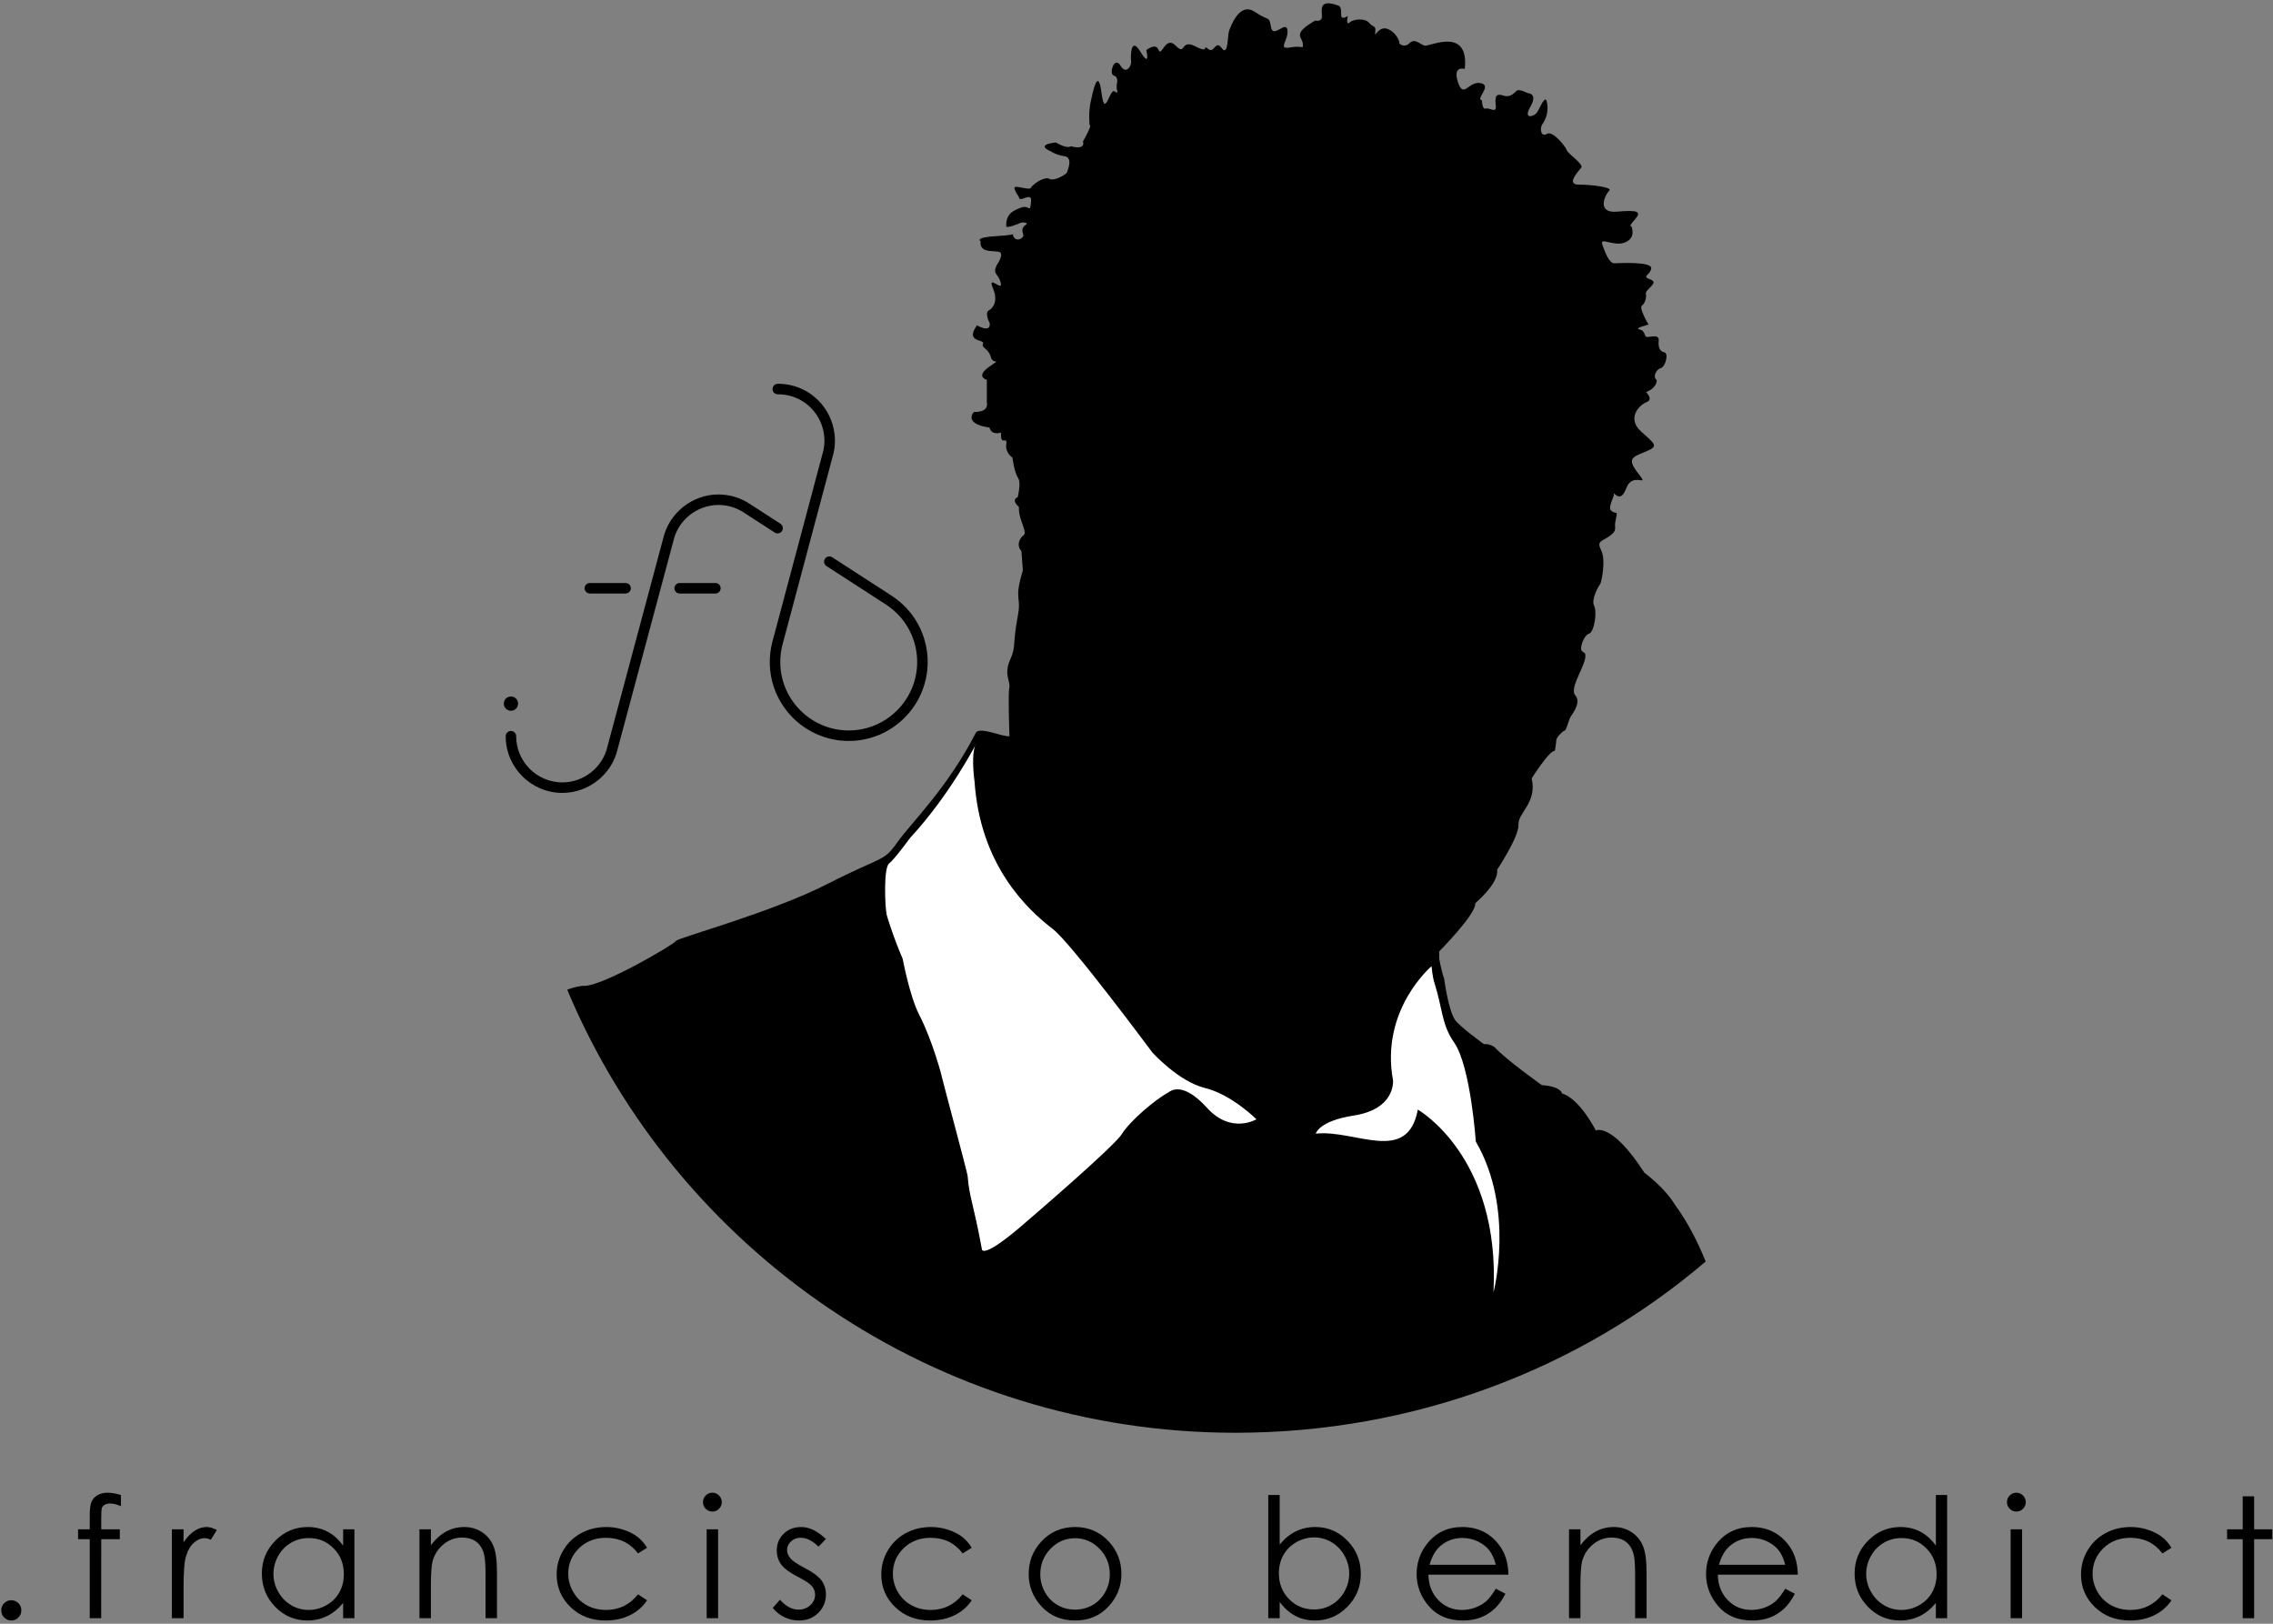 <?xml version="1.0" encoding="utf-8"?>
<!-- Generator: Adobe Illustrator 16.0.4, SVG Export Plug-In . SVG Version: 6.00 Build 0)  -->
<!DOCTYPE svg PUBLIC "-//W3C//DTD SVG 1.1//EN" "http://www.w3.org/Graphics/SVG/1.1/DTD/svg11.dtd">
<svg version="1.1" xmlns="http://www.w3.org/2000/svg" xmlns:xlink="http://www.w3.org/1999/xlink" x="0px" y="0px" width="700px"
	 height="500px" viewBox="0 0 700 500" enable-background="new 0 0 700 500" xml:space="preserve">
<rect x="0" y="0" width="700" height="500" fill="#808080" stroke="none"/>
<g id="Layer_4" display="none">
	<rect display="inline" fill="none" stroke="#000000" stroke-miterlimit="10" width="700" height="500"/>
</g>
<g id="fb-text">
	<g>
		<path d="M3.479,492.76c0.855,0,1.585,0.303,2.189,0.906c0.604,0.604,0.905,1.342,0.905,2.213c0,0.856-0.302,1.59-0.905,2.202
			C5.064,498.693,4.335,499,3.479,499c-0.856,0-1.584-0.307-2.188-0.919s-0.906-1.346-0.906-2.202c0-0.871,0.302-1.609,0.906-2.213
			S2.624,492.76,3.479,492.76z"/>
		<path d="M37.25,460.355v3.447c-1.292-0.555-2.399-0.831-3.321-0.831c-0.688,0-1.259,0.139-1.711,0.416
			c-0.453,0.276-0.739,0.594-0.855,0.956c-0.119,0.361-0.177,1.319-0.177,2.881l-0.003,3.698h5.714v3.043h-5.717l-0.019,24.328
			h-3.523v-24.328h-3.597v-3.043h3.597v-4.277c0-1.964,0.18-3.363,0.541-4.203c0.36-0.838,0.972-1.511,1.837-2.024
			c0.863-0.511,1.907-0.768,3.132-0.768C34.29,459.65,35.656,459.886,37.25,460.355z"/>
		<path d="M52.931,470.923h3.598v4c1.073-1.576,2.205-2.756,3.396-3.536c1.19-0.779,2.432-1.17,3.724-1.17
			c0.972,0,2.013,0.312,3.12,0.933l-1.837,2.968c-0.738-0.317-1.358-0.479-1.861-0.479c-1.174,0-2.307,0.483-3.396,1.446
			c-1.091,0.966-1.921,2.463-2.491,4.491c-0.437,1.561-0.654,4.715-0.654,9.46v9.258h-3.598V470.923z"/>
		<path d="M109.143,470.923v27.371h-3.472v-4.703c-1.477,1.795-3.133,3.145-4.969,4.05c-1.836,0.905-3.845,1.359-6.025,1.359
			c-3.875,0-7.183-1.406-9.925-4.214c-2.743-2.81-4.113-6.228-4.113-10.254c0-3.939,1.384-7.312,4.152-10.113
			c2.767-2.801,6.096-4.202,9.987-4.202c2.248,0,4.281,0.478,6.101,1.436c1.821,0.955,3.417,2.39,4.793,4.302v-5.031H109.143z
			 M95.067,473.614c-1.96,0-3.77,0.483-5.429,1.445c-1.659,0.963-2.978,2.316-3.958,4.059c-0.98,1.743-1.47,3.586-1.47,5.528
			c0,1.928,0.494,3.771,1.482,5.528c0.989,1.76,2.316,3.129,3.983,4.109c1.667,0.979,3.455,1.469,5.366,1.469
			c1.927,0,3.752-0.485,5.478-1.456c1.726-0.972,3.053-2.288,3.983-3.947c0.93-1.657,1.394-3.525,1.394-5.603
			c0-3.166-1.042-5.812-3.128-7.94C100.683,474.679,98.115,473.614,95.067,473.614z"/>
		<path d="M129.176,470.923h3.522v4.905c1.409-1.879,2.969-3.282,4.68-4.214s3.573-1.397,5.585-1.397
			c2.046,0,3.861,0.521,5.447,1.562c1.585,1.04,2.755,2.439,3.51,4.202c0.755,1.759,1.133,4.501,1.133,8.227v14.087h-3.523v-13.056
			c0-3.154-0.131-5.259-0.391-6.314c-0.409-1.813-1.191-3.176-2.349-4.089c-1.157-0.914-2.667-1.371-4.529-1.371
			c-2.131,0-4.039,0.705-5.725,2.114c-1.686,1.407-2.797,3.152-3.333,5.232c-0.335,1.357-0.503,3.84-0.503,7.447v10.036h-3.522
			V470.923z"/>
		<path d="M199.276,476.608l-2.792,1.735c-2.413-3.204-5.705-4.805-9.876-4.805c-3.334,0-6.102,1.072-8.305,3.217
			c-2.203,2.144-3.304,4.749-3.304,7.815c0,1.994,0.507,3.87,1.521,5.628c1.013,1.76,2.404,3.126,4.171,4.098
			c1.768,0.971,3.749,1.456,5.943,1.456c4.02,0,7.303-1.601,9.851-4.805l2.792,1.837c-1.308,1.972-3.065,3.499-5.27,4.586
			c-2.207,1.085-4.717,1.629-7.536,1.629c-4.327,0-7.917-1.375-10.768-4.126c-2.852-2.751-4.277-6.098-4.277-10.038
			c0-2.651,0.667-5.113,2-7.386c1.333-2.271,3.165-4.045,5.497-5.32c2.331-1.273,4.939-1.913,7.824-1.913
			c1.811,0,3.56,0.276,5.247,0.831c1.685,0.554,3.114,1.274,4.289,2.164C197.456,474.102,198.454,475.234,199.276,476.608z"/>
		<path d="M219.373,459.65c0.801,0,1.486,0.286,2.054,0.856s0.852,1.258,0.852,2.063c0,0.789-0.284,1.467-0.852,2.037
			s-1.252,0.854-2.054,0.854c-0.785,0-1.462-0.284-2.029-0.854c-0.568-0.57-0.853-1.248-0.853-2.037
			c0-0.806,0.285-1.493,0.853-2.063C217.911,459.937,218.588,459.65,219.373,459.65z M217.624,470.923h3.522v27.371h-3.522V470.923z
			"/>
		<path d="M254.338,473.915l-2.265,2.341c-1.883-1.827-3.725-2.742-5.524-2.742c-1.144,0-2.123,0.377-2.938,1.132
			s-1.223,1.636-1.223,2.644c0,0.888,0.335,1.735,1.008,2.54c0.673,0.822,2.084,1.786,4.235,2.894
			c2.623,1.357,4.404,2.665,5.345,3.925c0.925,1.273,1.387,2.709,1.387,4.301c0,2.249-0.79,4.152-2.368,5.711
			c-1.579,1.561-3.554,2.341-5.921,2.341c-1.58,0-3.088-0.344-4.523-1.032c-1.436-0.688-2.625-1.635-3.566-2.843l2.214-2.517
			c1.8,2.031,3.707,3.045,5.725,3.045c1.413,0,2.614-0.453,3.606-1.357c0.992-0.905,1.488-1.971,1.488-3.197
			c0-1.005-0.328-1.902-0.984-2.691c-0.655-0.771-2.135-1.744-4.437-2.919c-2.471-1.273-4.152-2.532-5.043-3.772
			c-0.891-1.242-1.336-2.657-1.336-4.253c0-2.079,0.71-3.807,2.13-5.183c1.42-1.374,3.212-2.063,5.381-2.063
			C249.247,470.217,251.785,471.45,254.338,473.915z"/>
		<path d="M299.253,476.608l-2.792,1.735c-2.413-3.204-5.705-4.805-9.876-4.805c-3.334,0-6.102,1.072-8.305,3.217
			c-2.204,2.144-3.305,4.749-3.305,7.815c0,1.994,0.507,3.87,1.52,5.628c1.014,1.76,2.404,3.126,4.171,4.098
			c1.768,0.971,3.749,1.456,5.943,1.456c4.02,0,7.304-1.601,9.851-4.805l2.792,1.837c-1.308,1.972-3.065,3.499-5.27,4.586
			c-2.206,1.085-4.717,1.629-7.536,1.629c-4.327,0-7.917-1.375-10.768-4.126c-2.852-2.751-4.277-6.098-4.277-10.038
			c0-2.651,0.667-5.113,2-7.386c1.333-2.271,3.165-4.045,5.498-5.32c2.331-1.273,4.938-1.913,7.824-1.913
			c1.811,0,3.56,0.276,5.247,0.831c1.685,0.554,3.114,1.274,4.289,2.164C297.433,474.102,298.431,475.234,299.253,476.608z"/>
		<path d="M331.086,470.217c4.217,0,7.712,1.528,10.485,4.579c2.52,2.785,3.78,6.081,3.78,9.889c0,3.823-1.332,7.165-3.995,10.025
			c-2.663,2.86-6.087,4.29-10.271,4.29c-4.2,0-7.632-1.43-10.295-4.29c-2.664-2.86-3.995-6.202-3.995-10.025
			c0-3.791,1.26-7.079,3.78-9.863C323.349,471.753,326.853,470.217,331.086,470.217z M331.074,473.665
			c-2.929,0-5.445,1.081-7.55,3.245c-2.104,2.164-3.156,4.78-3.156,7.85c0,1.98,0.48,3.824,1.439,5.534
			c0.959,1.711,2.256,3.032,3.889,3.963c1.633,0.932,3.425,1.396,5.378,1.396c1.952,0,3.744-0.465,5.377-1.396
			c1.633-0.931,2.929-2.252,3.889-3.963c0.958-1.71,1.438-3.554,1.438-5.534c0-3.069-1.055-5.686-3.168-7.85
			C336.498,474.746,333.985,473.665,331.074,473.665z"/>
		<path d="M390.577,498.294v-37.938h3.523v15.27c1.473-1.811,3.123-3.163,4.949-4.062c1.827-0.897,3.829-1.347,6.007-1.347
			c3.87,0,7.177,1.406,9.915,4.215c2.74,2.811,4.109,6.22,4.109,10.227c0,3.959-1.383,7.339-4.147,10.14
			c-2.764,2.801-6.09,4.202-9.977,4.202c-2.228,0-4.249-0.478-6.057-1.436c-1.811-0.954-3.41-2.389-4.8-4.302v5.031H390.577z
			 M404.667,495.604c1.956,0,3.763-0.482,5.42-1.448c1.656-0.963,2.976-2.317,3.952-4.062c0.98-1.744,1.47-3.589,1.47-5.535
			s-0.493-3.8-1.48-5.56c-0.987-1.763-2.314-3.133-3.979-4.113c-1.666-0.982-3.442-1.474-5.334-1.474
			c-1.923,0-3.753,0.491-5.482,1.474c-1.733,0.98-3.064,2.302-3.992,3.96c-0.93,1.663-1.393,3.533-1.393,5.611
			c0,3.17,1.041,5.821,3.124,7.95C399.055,494.539,401.62,495.604,404.667,495.604z"/>
		<path d="M460.651,489.212l2.969,1.562c-0.973,1.912-2.099,3.454-3.373,4.629c-1.278,1.173-2.713,2.066-4.308,2.679
			c-1.596,0.612-3.399,0.919-5.413,0.919c-4.467,0-7.957-1.465-10.476-4.391c-2.52-2.926-3.779-6.235-3.779-9.925
			c0-3.473,1.067-6.566,3.198-9.284c2.704-3.454,6.32-5.184,10.854-5.184c4.665,0,8.395,1.771,11.18,5.309
			c1.981,2.5,2.987,5.619,3.021,9.359h-24.63c0.067,3.181,1.082,5.787,3.047,7.819c1.965,2.033,4.392,3.049,7.28,3.049
			c1.395,0,2.751-0.241,4.067-0.726c1.319-0.483,2.439-1.129,3.364-1.929C458.578,492.296,459.576,491,460.651,489.212z
			 M460.651,481.841c-0.47-1.877-1.154-3.38-2.053-4.504c-0.897-1.123-2.088-2.028-3.564-2.718c-1.479-0.687-3.03-1.03-4.66-1.03
			c-2.688,0-4.996,0.864-6.927,2.592c-1.412,1.258-2.478,3.145-3.199,5.66H460.651z"/>
		<path d="M483.201,470.923h3.521v4.905c1.409-1.879,2.969-3.282,4.68-4.214s3.572-1.397,5.586-1.397
			c2.046,0,3.86,0.521,5.446,1.562c1.585,1.04,2.756,2.439,3.509,4.202c0.756,1.759,1.134,4.501,1.134,8.227v14.087h-3.521v-13.056
			c0-3.154-0.134-5.259-0.395-6.314c-0.407-1.813-1.191-3.176-2.348-4.089c-1.158-0.914-2.667-1.371-4.53-1.371
			c-2.13,0-4.038,0.705-5.724,2.114c-1.687,1.407-2.798,3.152-3.334,5.232c-0.337,1.357-0.504,3.84-0.504,7.447v10.036h-3.521
			V470.923z"/>
		<path d="M549.778,489.212l2.969,1.562c-0.974,1.912-2.099,3.454-3.375,4.629c-1.275,1.173-2.711,2.066-4.305,2.679
			c-1.596,0.612-3.4,0.919-5.413,0.919c-4.467,0-7.958-1.465-10.478-4.391c-2.519-2.926-3.777-6.235-3.777-9.925
			c0-3.473,1.066-6.566,3.198-9.284c2.702-3.454,6.32-5.184,10.853-5.184c4.667,0,8.396,1.771,11.181,5.309
			c1.98,2.5,2.988,5.619,3.021,9.359h-24.63c0.067,3.181,1.083,5.787,3.047,7.819c1.966,2.033,4.393,3.049,7.28,3.049
			c1.395,0,2.751-0.241,4.068-0.726c1.318-0.483,2.438-1.129,3.363-1.929C547.704,492.296,548.703,491,549.778,489.212z
			 M549.778,481.841c-0.471-1.877-1.153-3.38-2.053-4.504c-0.899-1.123-2.087-2.028-3.563-2.718c-1.479-0.687-3.033-1.03-4.661-1.03
			c-2.688,0-4.996,0.864-6.927,2.592c-1.411,1.258-2.478,3.145-3.198,5.66H549.778z"/>
		<path d="M599.65,460.355v37.938h-3.471v-4.703c-1.477,1.795-3.133,3.145-4.97,4.05c-1.838,0.905-3.846,1.359-6.027,1.359
			c-3.873,0-7.183-1.406-9.924-4.214c-2.742-2.81-4.112-6.228-4.112-10.254c0-3.939,1.383-7.312,4.15-10.113
			s6.099-4.202,9.987-4.202c2.248,0,4.281,0.478,6.103,1.436c1.818,0.955,3.416,2.39,4.793,4.302v-15.599H599.65z M585.575,473.614
			c-1.962,0-3.771,0.483-5.429,1.445c-1.659,0.963-2.979,2.316-3.958,4.059c-0.981,1.743-1.472,3.586-1.472,5.528
			c0,1.928,0.494,3.771,1.484,5.528c0.987,1.76,2.316,3.129,3.982,4.109c1.665,0.979,3.456,1.469,5.365,1.469
			c1.927,0,3.752-0.485,5.479-1.456c1.726-0.972,3.053-2.288,3.983-3.947c0.929-1.657,1.396-3.525,1.396-5.603
			c0-3.166-1.043-5.812-3.13-7.94S588.623,473.614,585.575,473.614z"/>
		<path d="M620.955,459.65c0.799,0,1.485,0.286,2.052,0.856c0.568,0.57,0.853,1.258,0.853,2.063c0,0.789-0.284,1.467-0.853,2.037
			c-0.566,0.57-1.253,0.854-2.052,0.854c-0.787,0-1.464-0.284-2.031-0.854s-0.851-1.248-0.851-2.037
			c0-0.806,0.283-1.493,0.851-2.063S620.168,459.65,620.955,459.65z M619.204,470.923h3.522v27.371h-3.522V470.923z"/>
		<path d="M668.725,476.608l-2.79,1.735c-2.415-3.204-5.706-4.805-9.877-4.805c-3.334,0-6.104,1.072-8.307,3.217
			c-2.201,2.144-3.305,4.749-3.305,7.815c0,1.994,0.508,3.87,1.521,5.628c1.014,1.76,2.402,3.126,4.171,4.098
			c1.769,0.971,3.749,1.456,5.943,1.456c4.021,0,7.304-1.601,9.853-4.805l2.79,1.837c-1.309,1.972-3.064,3.499-5.27,4.586
			c-2.207,1.085-4.719,1.629-7.537,1.629c-4.326,0-7.914-1.375-10.768-4.126c-2.851-2.751-4.274-6.098-4.274-10.038
			c0-2.651,0.664-5.113,2-7.386c1.331-2.271,3.164-4.045,5.494-5.32c2.333-1.273,4.94-1.913,7.826-1.913
			c1.812,0,3.56,0.276,5.245,0.831c1.687,0.554,3.117,1.274,4.291,2.164S667.902,475.234,668.725,476.608z"/>
		<path d="M690.67,460.758h3.521v10.165h5.586v3.043h-5.586v24.328h-3.521v-24.328h-4.806v-3.043h4.806V460.758z"/>
	</g>
</g>
<g id="cisco-silhouhette">
	<path id="part-circle_1_" d="M174.681,304.746c2.063-0.738,3.912-1.205,5.23-1.172c5.715,0.146,27.985-12.953,28.279-13.836
		c0.293-0.885,29.304-8.688,46.593-17.52c17.291-8.836,17.145-6.627,21.539-12.811c4.396-6.184,15.381-16.625,24.177-33.712
		c1.097-2.129,8.331,1.311,10.382,1.016c0,0-0.494-12.863-0.055-14.851s-1.758-4.196,0.221-8.612
		c1.978-4.418,0.641-4.138,2.417-13.693c1.174-6.313-1.319-4.416,1.538-13.913l-0.439-5.961c0,0-2.088-1.877,0.329-4.638
		c2.088-0.772-1.333-4.739-1.099-8.943c0,0-2.582-2.153-0.385-2.982c0,0,1.045-4.195,0.275-5.631
		c-0.77-1.435-1.318-2.705-1.923-6.625c0,0-2.253-1.381-1.868-4.141s-1.868,1.049-1.594-3.532c0,0-2.967,1.048-3.571-1.546
		c0,0-7.857-0.773-4.836-4.803c0,0,4.726,0.386,4.012-2.981v-6.9c0,0-3.626-0.939,0.659-3.976c4.285-3.037,1.264-0.387,0.549-3.091
		c-0.713-2.706-3.021-2.706-2.361-4.086c0.658-1.38-5.77-0.275-1.869-5.63c0,0,4.342,2.595,3.901-0.718c0,0-1.868-3.313,0.056-4.085
		c0,0,2.967-1.767,0.988-6.515c-1.979-4.748,3.132,1.271,2.363-1.767c-0.77-3.036-2.583-2.484-1.264-5.41
		c0,0,2.252-3.147,1.044-3.975c-1.21-0.828-6.429,0.663-5.989-3.423c0,0-2.089-1.214,5.109-1.601
		c7.198-0.386,4.012-1.16,5.164,0.387c1.154,1.545,2.913,0.055,2.913-0.552c0-0.607-0.989-2.098,0.55-3.147
		c1.538-1.048-1.264-0.939-1.539-0.717c-0.275,0.221-4.256,1.731-4.285,1.049c-0.165-3.81,2.052-4.848,4.615-5.797
		c2.601-0.962,2.631,2.056,3.022-1.766c0.359-3.516-3.682,0.663-3.737-1.49c0,0-2.088-2.872-1.099-3.092
		c0.989-0.221,4.506,1.049,4.781,0.276c0.273-0.772,3.955-3.644,5.713-2.76c1.76,0.883,5.275-1.657,5.33-1.822
		c0.056-0.165,2.143-4.747-0.604-5.134c-2.747-0.387-4.229-1.492-4.229-1.492s-5.275-1.987,1.482-2.76c0,0,3.407,2.098,4.67,1.16
		c0,0,4.507,1.38,3.682-1.491c0,0,3.023-5.19,2.033-5.024c0,0-0.385-3.81,0.33-7.121c0.715-3.313,2.308-10.987,3.352-2.761
		c1.043,8.227,2.527-1.602,4.011-0.497c1.484,1.104,0.66-0.718,0.66-0.718v-1.38c0,0,0.769-2.32-0.88-2.761
		c-1.648-0.442,0.165-6.183,2.033-3.091c1.867,3.091,3.462-0.221,3.297-1.16c-0.164-0.938-0.329-8.336,2.857-3.091
		c3.188,5.245,1.812-0.498,1.812-0.498s2.912-2.429,3.792-0.055c0.88,2.374,2.087-4.609,5.274-1.311
		c3.187,3.298,1.318-2.223,6.045,0.207c4.724,2.429,1.923-0.884,3.9,0.772s2.197-2.98,4.229-0.22c2.034,2.76,1.76-4.141,2.254-5.355
		c0.495-1.215,3.132-8.999,7.858-5.852c4.724,3.147,4.396,1.104,5.054,4.748c0.659,3.644,4.616-2.208,5.057,0.883
		c0.438,3.091-3.244,6.073,0.824,5.355c4.066-0.718,4.066,0.828,3.898-1.215c-0.163-2.042-3.46-2.871,3.848-7.066
		c0,0,1.812,0.497,2.033-0.994c0.221-1.491-1.593-6.183,5.273-3.533c0,0,0.771,0.331,0.659,2.539
		c-0.107,2.209,2.034,0.553,2.034,0.553s-0.66,3.146,0.55,2.042c1.208-1.104,4.836-1.436,6.044,0.11s2.197,0.608,1.869,2.871
		c-0.33,2.264,0.987-2.152,3.846-0.994c2.856,1.159,3.736,4.141,3.571,4.307c-0.165,0.165,1.483,1.711,3.133,0.055
		c1.649-1.656,3.24,0.386,4.669,0.772c1.428,0.387,13.737-6.073,12.364,7.177c0,0-3.849-1.214-2.089,4.086
		c1.758,5.299,3.241-0.498,6.978,0.276c3.735,0.772-1.759,4.858,0.384,5.299c0,0,0.056,2.926,1.156,2.54
		c1.099-0.386,3.351,1.546,3.133-0.717c-0.221-2.264-0.388-4.196,2.196-3.313c2.582,0.883,3.736-1.27,4.45-1.6
		c0.715-0.332,3.242,0.883,3.242,0.883s3.132,0.055,0.769,4.14c-2.363,4.086,0.988,3.092,1.923,1.933s2.637-6.183,3.188-3.147
		c0.548,3.037-0.441,5.134-1.429,6.626c-0.989,1.49-0.329,4.14,1.429,2.981c1.758-1.16,5.935,4.195,6.098,5.079
		c0.167,0.883,5.221,4.25,4.452,5.299c-0.77,1.049-4.89,5.245-0.77,5.245c4.122,0,10.604,0.884,9.396,1.877
		c-1.209,0.994-4.122,7.011,2.308,6.459c6.429-0.552,7.803-0.111,5.549,2.429c-2.253,2.539-0.989,1.766-0.88,2.484
		c0.11,0.717,0.99,3.422-2.361,4.637c-3.353,1.214-7.638-1.932-6.759,0.607c0.88,2.54,2.197,5.797,3.681,5.742
		c1.483-0.056,11.593-0.607,11.375,1.545c-0.223,2.154-3.188,2.375-0.274,3.424c2.912,1.048-1.649,3.036-1.374,4.417
		c0.274,1.379-0.385,3.091-1.264,3.698c-0.881,0.608,1.922,5.631,2.089,5.743c0.163,0.109-4.727,1.103-2.748,1.545
		c1.976,0.442,1.208,2.319,2.363,2.319c1.153,0,3.733-0.939,3.515,1.159c-0.22,2.099,0.386,3.313,1.76,3.588
		c1.373,0.276,0.328,4.472-1.155,4.858c-1.483,0.387-2.307,2.706-1.483,3.367c0.824,0.663-0.494,2.706-1.758,3.369
		c-1.266,0.662-1.266,0.662-1.266,0.662s2.42,2.209,0.111,3.092s-6.045,4.969-1.703,8.944c4.341,3.974,5.659,4.527,1.539,6.237
		c-4.121,1.712-6.044,2.043-2.31,6.791c3.735,4.748-1.702-0.938-3.734,4.527c-2.034,5.465-4.341-0.056-3.792,2.098
		c-1.152,3.367-2.322,4.823,0.863,5.54c0,0,0.017,0.699-0.424,2.631c-0.439,1.932,0.825,2.594-1.759,4.416
		c-2.58,1.822-4.066,1.491-2.58,4.473c1.481,2.98,0.053,9.992-0.386,10.435c-0.439,0.441-2.803,4.636-1.814,6.569
		c0.988,1.931,0.055,8.115-1.593,8.612c-1.649,0.497-3.023,4.693-2.143,5.354c0.878,0.663,0.878,0.663,0.878,0.663
		c1.318,2.429-5.054,10.49-2.968,12.919c2.09,2.429-1.207,6.072-1.646,7.067c-0.44,0.992-1.1,3.753-1.649,3.859
		c-0.551,0.106-2.527,2.103-2.527,2.874c0,0.773-0.44,3.312-0.44,3.312c-1.647-0.219-7.143,8.503-7.143,8.503
		c1.758,7.507-4.286,10.601-4.067,14.244c0.222,3.645-6.592,13.914-6.592,13.914c0.658,4.084-6.703,10.268-6.703,10.268
		c0.293,3.389-11.137,14.869-11.137,14.869l0.036,2.297c0,0,0.569,3.371,1.509,6.127c0,0,1.257,9.465,3.3,12.592
		c1.3,1.994,8.955,7.537,8.955,7.537c1.924-0.195,3.297,0.938,3.297,0.938c3.354,3.727,14.534,11.676,14.534,11.676
		c5.961,0.387,6.236,2.568,6.236,2.568c5.55,1.711,10.385,11.4,10.385,11.4s4.863-2.652,14.974,13.027c0,0,6.154,4.416,9.45,9.938
		c0,0,4.928,6.213,9.406,17.375c-38.821,33.137-89.801,52.732-144.842,52.732C288.082,441.186,208.241,384.936,174.681,304.746z"/>
	<path id="left-collar_1_" fill="#FFFFFF" d="M302.395,384.701c0,0,0,3.533,13.919-8.686c0,0,26.668-22.818,29.159-26.795
		c2.49-3.975,9.858-10.342,14.505-12.955c0.578-0.326,4.249-3.387,11.722,4.859c7.473,8.242,15.238,3.533,15.238,3.533
		s-7.62-7.615-15.826-9.625c-8.202-2.006-16.263-10.984-16.263-10.984s-24.93-33.598-30.549-37.912
		c-8.061-6.184-22.419-19.727-24.177-45.492c0,0-1.344-9.238,0.653-11.898c0,0-8.152,15.976-20.492,29.255c0,0-4.727,6.51-6.479,7.9
		c-1.752,1.389-1.277,13.539-0.716,15.893c0,0,1.913,6.549,4.908,13.471c0,0,2.157,11.535,5.056,17.152
		c4.189,8.123,7.105,19.283,7.105,19.58c0,0.295,7.758,29.055,7.839,30.107C298.508,368.783,299.721,370.219,302.395,384.701z"/>
	<path id="right-collar_1_" fill="#FFFFFF" d="M459.933,397.977c0,0,6.723-25.561-5.44-46.465c0,0-1.577-23.213-6.694-30.518
		c-3.877-5.533-3.544-10.535-6.063-18.396c-0.626-1.951-0.864-5.08-0.864-5.08s-15.885,13.361-11.872,35.17
		c0,0,0.873,8.826-12.089,10.82c-10.77,1.656-11.704,5.574-11.704,5.574c12.143-1.332,28.271,9.662,31.43-7.398
		C436.635,341.684,462.131,356.092,459.933,397.977z"/>
</g>
<g id="fb-logo">
	<g>
		<circle cx="157.35" cy="216.666" r="2.201"/>
		<path d="M220.316,182.757h-11.007c-0.893,0-1.616-0.723-1.616-1.616c0-0.892,0.723-1.614,1.616-1.614h11.007
			c0.893,0,1.616,0.723,1.616,1.614C221.932,182.035,221.209,182.757,220.316,182.757z"/>
		<path d="M192.658,182.757h-11.006c-0.893,0-1.617-0.723-1.617-1.616c0-0.892,0.724-1.614,1.617-1.614h11.006
			c0.893,0,1.616,0.723,1.616,1.614C194.273,182.035,193.55,182.757,192.658,182.757z"/>
		<path d="M261.373,228.162c-13.404,0-24.31-10.906-24.31-24.311c0-2.061,0.258-4.107,0.768-6.082
			c4.155-15.575,15.41-57.799,15.41-57.799l0.02-0.068c1.979-6.304-0.747-13.279-6.484-16.583c-2.206-1.271-4.708-1.92-7.237-1.901
			c-0.006,0-0.012,0-0.018,0c-0.884,0-1.605-0.713-1.616-1.599c-0.009-0.892,0.708-1.624,1.6-1.633
			c3.103-0.039,6.178,0.775,8.884,2.333c7.029,4.049,10.375,12.588,7.965,20.317c-0.357,1.336-11.314,42.445-15.4,57.754
			c-0.437,1.698-0.661,3.472-0.661,5.261c0,11.623,9.457,21.079,21.079,21.079c11.625,0,21.08-9.456,21.08-21.079
			c0-7.152-3.581-13.758-9.579-17.67l-18.351-11.876c-0.747-0.484-0.962-1.485-0.478-2.234c0.486-0.749,1.485-0.964,2.235-0.479
			l18.354,11.879c6.921,4.514,11.052,12.132,11.052,20.381C285.686,217.255,274.778,228.162,261.373,228.162z"/>
		<path d="M173.2,244.159c-9.63,0-17.465-7.833-17.465-17.464c0-0.893,0.722-1.616,1.615-1.616s1.616,0.723,1.616,1.616
			c0,7.848,6.386,14.232,14.234,14.232c6.62,0,12.464-4.682,13.896-11.132l0.017-0.069l17.102-63.832
			c1.771-7.899,8.934-13.63,17.043-13.63c3.404,0,6.707,0.981,9.545,2.837l9.546,6.18c0.749,0.483,0.963,1.485,0.479,2.233
			c-0.486,0.749-1.485,0.964-2.234,0.479l-9.552-6.183c-2.319-1.516-5.009-2.314-7.784-2.314c-6.62,0-12.464,4.682-13.896,11.132
			l-0.017,0.069l-17.101,63.832C188.472,238.43,181.311,244.159,173.2,244.159z"/>
	</g>
</g>
</svg>
